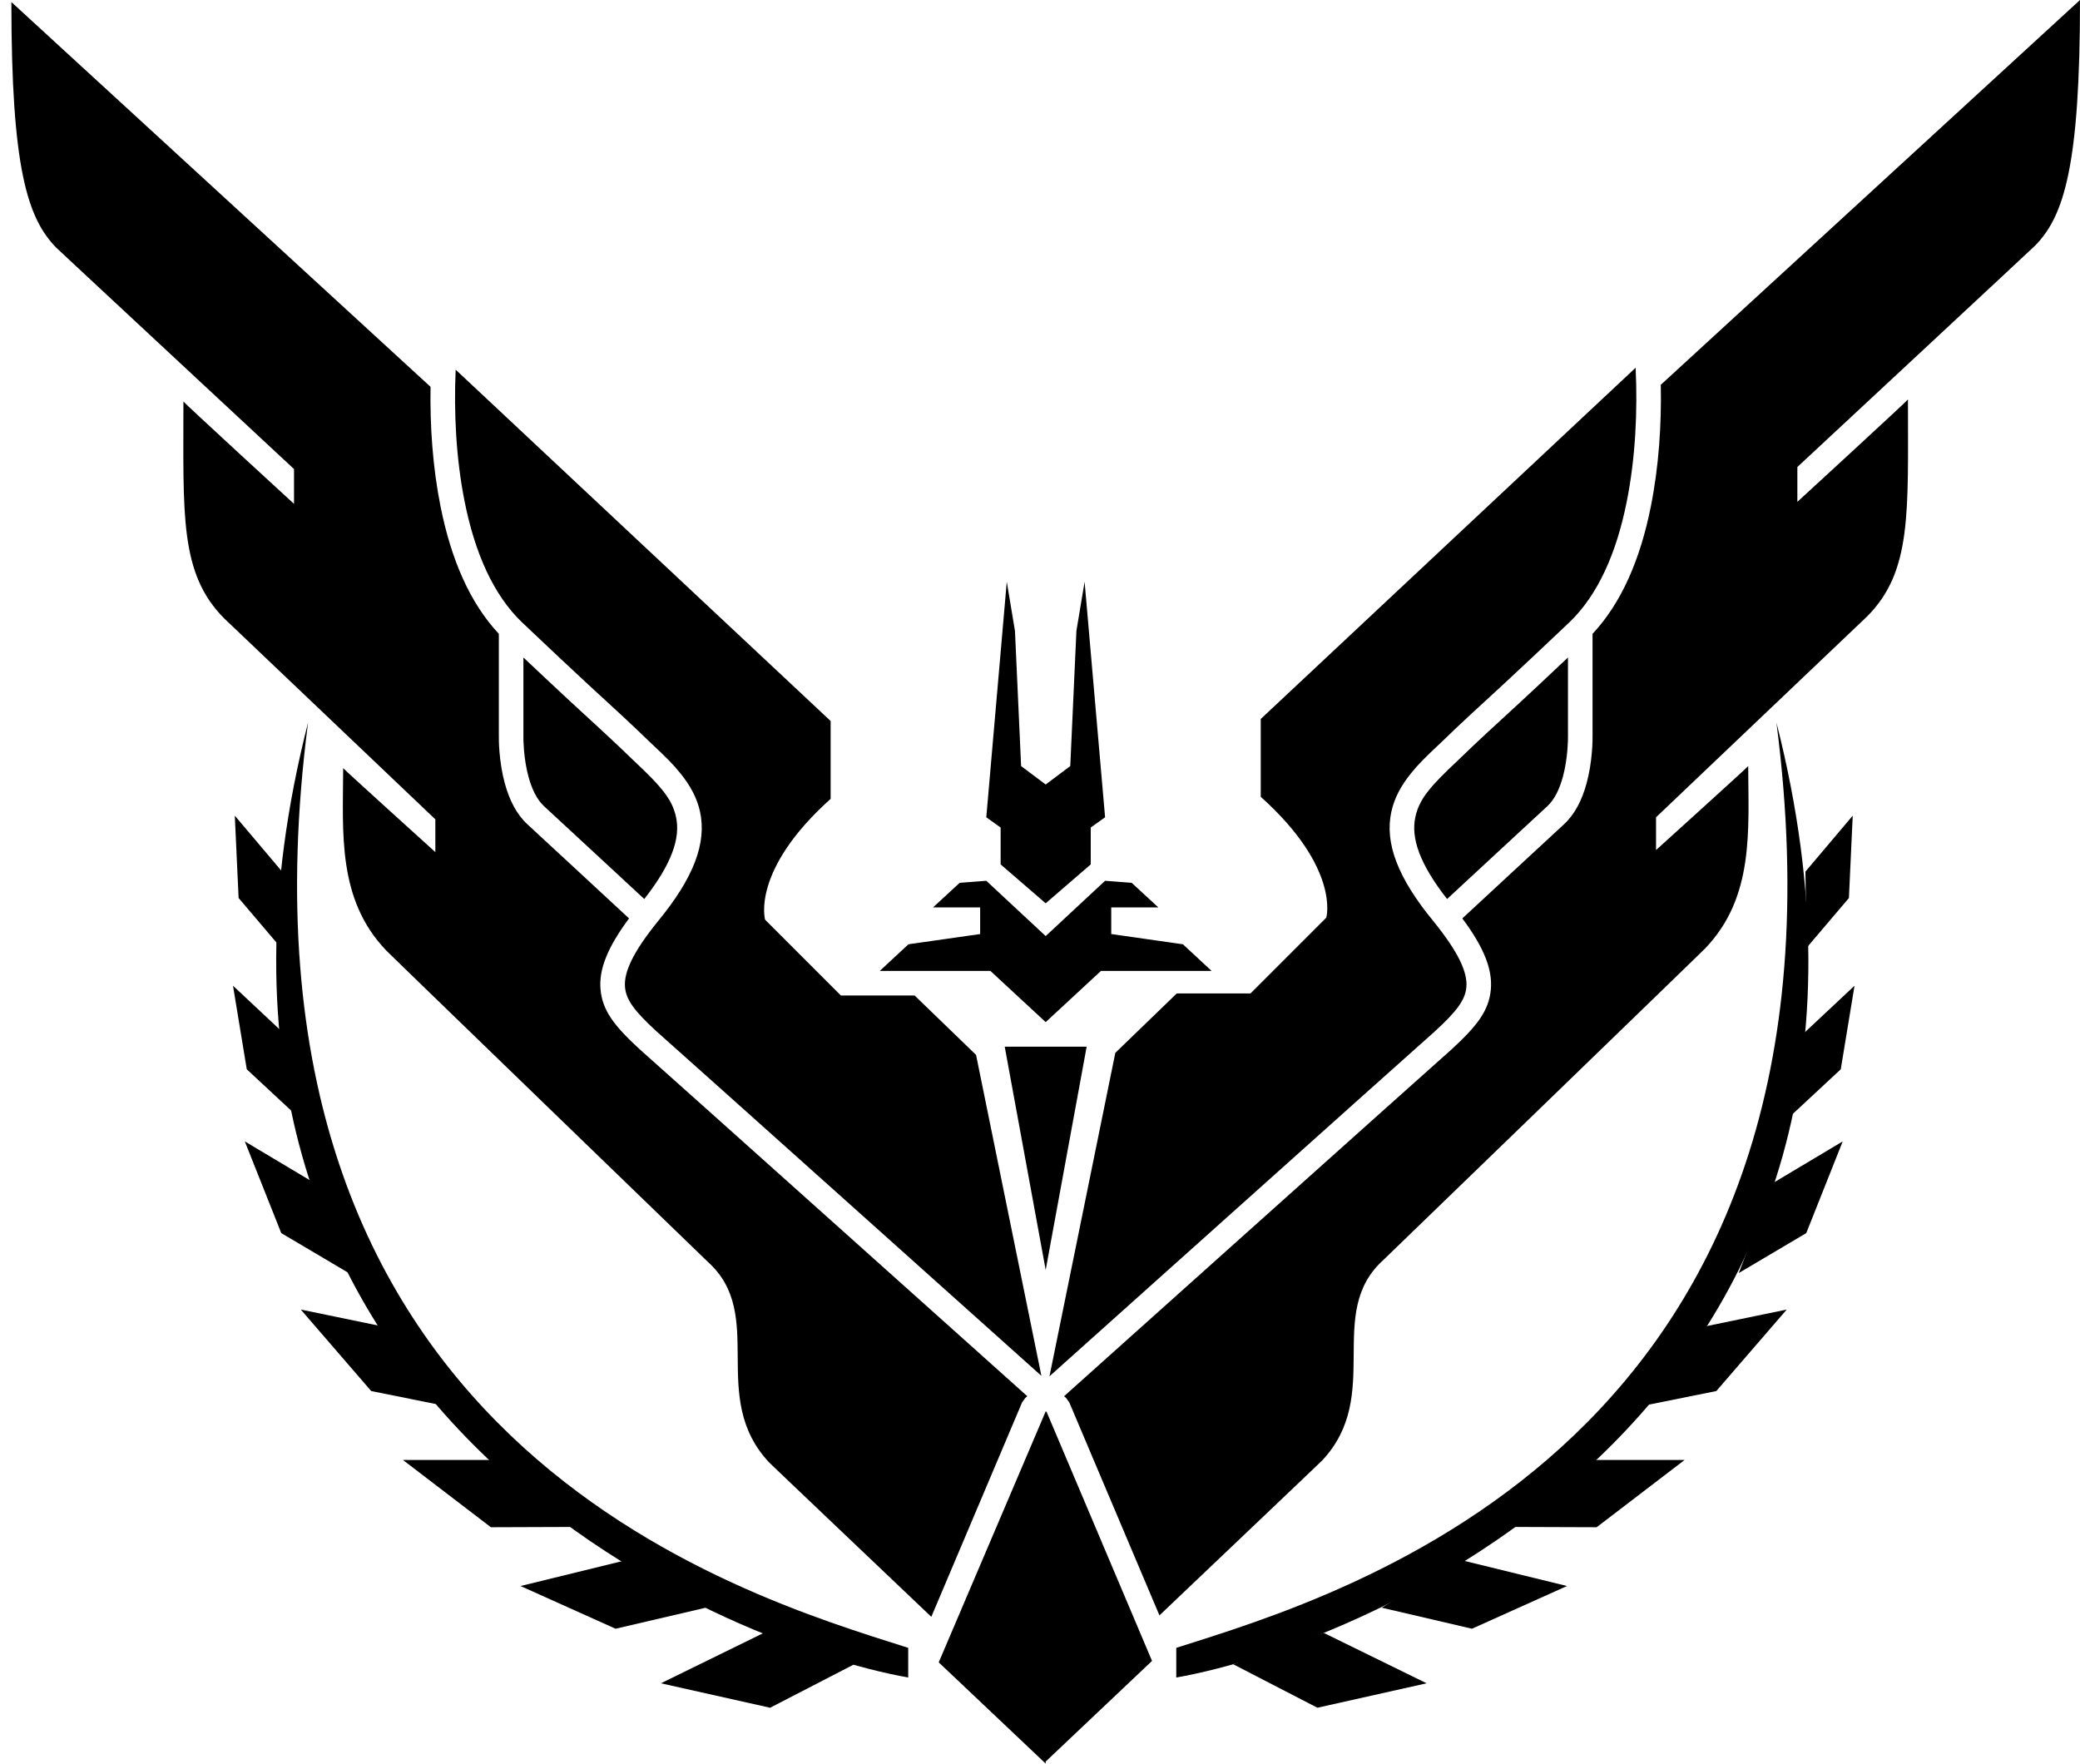 <?xml version="1.0" encoding="utf-8"?>
<!-- Generator: Adobe Illustrator 16.0.0, SVG Export Plug-In . SVG Version: 6.00 Build 0)  -->
<!DOCTYPE svg PUBLIC "-//W3C//DTD SVG 1.1//EN" "http://www.w3.org/Graphics/SVG/1.1/DTD/svg11.dtd">
<svg version="1.1" xmlns="http://www.w3.org/2000/svg" xmlns:xlink="http://www.w3.org/1999/xlink" x="0px" y="0px"
	 width="900.061px" height="763.081px" viewBox="0 0 900.061 763.081" enable-background="new 0 0 900.061 763.081"
	 xml:space="preserve">
<g id="Layer_3">
	<g>
		<path fill="#000000" d="M133.303,312.625C58,608.493,312,711.493,393,725.827v-12.834C320,689.794,93,623.827,133.303,312.625z"/>
		<polygon fill="#000000" points="330.563,706.493 285.992,728.329 333.242,738.911 369.688,720.093 		"/>
		<polygon fill="#000000" points="271.525,674.913 225.242,686.243 266.371,704.724 305.436,695.612 		"/>
		<polygon fill="#000000" points="213.555,631.691 174.342,631.691 212.416,660.809 248.918,660.678 		"/>
		<polygon fill="#000000" points="167.441,574.321 130.159,566.622 160.621,601.876 195.361,608.872 		"/>
		<polygon fill="#000000" points="135.897,511.741 105.939,493.866 121.709,533.542 150.929,550.827 		"/>
		<polygon fill="#000000" points="122.672,446.979 100.825,426.507 106.783,462.663 128.117,482.507 		"/>
		<polygon fill="#000000" points="122.068,377.126 101.603,352.921 103.251,388.552 121.621,410.161 		"/>
	</g>
	<g>
		<path fill="#000000" d="M768.699,312.625C844,608.493,591,711.493,509,725.827v-12.834C582,689.794,809,623.827,768.699,312.625z"
			/>
		<polygon fill="#000000" points="572.754,706.493 617.324,728.329 570.074,738.911 533.629,720.093 		"/>
		<polygon fill="#000000" points="631.793,674.913 678.074,686.243 636.945,704.724 597.883,695.612 		"/>
		<polygon fill="#000000" points="689.762,631.691 728.975,631.691 690.9,660.809 654.398,660.678 		"/>
		<polygon fill="#000000" points="735.877,574.321 773.158,566.622 742.697,601.876 707.957,608.872 		"/>
		<polygon fill="#000000" points="767.42,511.741 797.377,493.866 781.607,533.542 752.389,550.827 		"/>
		<polygon fill="#000000" points="780.645,446.979 802.492,426.507 796.535,462.663 775.199,482.507 		"/>
		<polygon fill="#000000" points="781.25,377.126 801.715,352.921 800.066,388.552 781.697,410.161 		"/>
	</g>
</g>
<g id="Layer_2">
	<g id="_x38_">
		<path fill-rule="evenodd" clip-rule="evenodd" fill="#000000" d="M632.787,397.376c9.307,12.549,13.162,22.09,12.32,30.869
			c-0.854,8.91-5.652,15.43-17.15,25.961c-7.453,6.609-39.326,35.119-87.867,78.582c-19.555,17.51-40.502,36.27-61.445,55.029
			c-6.516,5.836-12.617,11.303-18.182,16.289c0.578,0.52,0.652,0.586,0.896,0.803l1.348,1.889l39.012,92.146
			c14.059-13.369,70.545-67.082,70.42-67.031c26.59-28.361,0.887-63.813,26.59-86.855c0.379-0.338,139.438-134.846,139.145-134.713
			c21.27-22.156,18.701-51.059,18.611-78.879c0.09,0.195-39.883,36.338-39.883,36.338v-14.181l91.287-86.854
			c19.498-19.498,17.711-44.912,17.725-93.945c-0.014,0.406-47.857,44.314-47.857,44.314V202.07c0,0,102.93-95.765,102.807-95.718
			C893.236,93.532,900.061,71.45,900.061,0c0,0-161.258,148.015-181.4,166.503l0,0c0.342,17.18-0.84,35.305-4.314,52.686
			c-4.572,22.867-12.705,41.684-25.219,55.057l-0.002,42.854c0.002,0.083,0.006,0.216,0.01,0.398
			c0.037,2.007-0.027,4.647-0.275,7.704c-0.375,4.633-1.1,9.223-2.271,13.566c-2.006,7.445-5.152,13.573-9.809,17.877
			c-4.199,3.874-11.936,11.032-22.225,20.561c-5.607,5.193-11.613,10.76-17.617,16.324
			C635.475,394.885,634.086,396.172,632.787,397.376L632.787,397.376z M626.193,388.987c-11.867-15.133-15.732-26.355-13.732-35.506
			c1.637-7.477,5.926-12.793,18.262-24.336c5.051-4.886,8.609-8.253,12.588-11.931c0.813-0.752,10.336-9.492,14.479-13.333
			c5.781-5.357,12.449-11.6,20.703-19.395v32.799c0.004,0.211,0.006,0.286,0.01,0.408c0.029,1.675-0.027,3.969-0.244,6.649
			c-0.326,4.03-0.953,7.999-1.938,11.657c-1.531,5.68-3.801,10.1-6.756,12.831c-4.203,3.876-11.941,11.038-22.197,20.536
			c-5.646,5.23-11.654,10.796-17.66,16.361C628.48,386.866,627.307,387.955,626.193,388.987L626.193,388.987z M215.857,274.248
			c-12.5-13.347-20.643-32.175-25.217-55.06c-3.416-17.087-4.616-34.893-4.331-51.813l0,0C166.098,148.823,4.924,0.886,4.924,0.886
			c0,71.45,6.826,93.533,19.498,106.354c-0.121-0.048,102.809,95.717,102.809,95.717v15.067c0,0-47.846-43.908-47.859-44.313
			c0.014,49.033-1.772,74.447,17.726,93.945l91.286,86.854v14.182c0,0-39.973-36.144-39.883-36.338
			c-0.09,27.82-2.658,56.722,18.612,78.879c-0.294-0.133,138.765,134.373,139.146,134.713c25.701,23.043,0,58.494,26.588,86.855
			c-0.123-0.051,55.66,52.996,70.154,66.775l0,0l39.277-92.777l1.35-1.889c0.242-0.217,0.316-0.283,0.896-0.803
			c-5.565-4.986-11.668-10.453-18.184-16.289c-20.943-18.76-41.891-37.52-61.528-55.104c-48.457-43.389-80.331-71.898-87.849-78.566
			c-11.434-10.473-16.232-16.992-17.086-25.902c-0.84-8.773,3.009-18.305,12.322-30.867c-1.299-1.205-2.688-2.492-4.15-3.848
			c-6.005-5.564-12.012-11.131-17.656-16.359c-10.251-9.493-17.988-16.651-22.191-20.529c-4.652-4.3-7.797-10.428-9.805-17.873
			c-1.17-4.344-1.896-8.934-2.271-13.566c-0.247-3.057-0.313-5.697-0.269-7.916V274.248L215.857,274.248z M226.492,284.487
			c8.263,7.803,14.926,14.04,20.703,19.395c4.143,3.841,13.666,12.581,14.146,13.024c4.311,3.986,7.869,7.354,12.857,12.179
			c12.398,11.604,16.688,16.92,18.324,24.396c2.003,9.157-1.87,20.391-13.73,35.506c-1.113-1.031-2.289-2.121-3.516-3.258
			c-6.006-5.565-12.012-11.131-17.621-16.326c-10.293-9.533-18.033-16.695-22.24-20.575c-2.951-2.728-5.219-7.147-6.75-12.827
			c-0.986-3.658-1.613-7.627-1.939-11.657c-0.217-2.681-0.273-4.975-0.242-6.649c0.002-0.122,0.008-0.408,0.008-0.408V284.487
			L226.492,284.487L226.492,284.487z M406.208,719.276l46.284,43.805V610.685l0,0v151.512l46.018-43.553l-45.596-107.701
			c0,0-0.141-0.102-0.383-0.281c-0.014,0.008-0.025,0.016-0.039,0.023L406.208,719.276L406.208,719.276z M454.133,595.497
			l28.492-139.953l26.59-25.701h31.904l32.793-32.792c0,0,6.203-21.271-28.361-52.29v-33.679l162.221-151.974
			c0.877,18.663-0.039,38.904-3.855,57.996c-4.488,22.448-12.557,40.331-24.686,52.043c-12.096,11.467-21.141,19.957-28.67,26.936
			c-4.119,3.818-13.635,12.55-14.133,13.012c-4.375,4.044-7.99,7.466-13.035,12.346c-6.688,6.257-9.678,9.252-12.854,13.188
			c-4.354,5.395-7.188,10.729-8.467,16.58c-2.949,13.479,2.691,28.582,18.256,47.453c10.73,13.293,14.818,22.037,14.193,28.57
			c-0.521,5.434-4.102,10.297-13.684,19.074c-7.41,6.568-39.273,35.072-87.76,78.484c-19.639,17.584-40.584,36.346-61.529,55.105
			C465.332,585.466,459.49,590.698,454.133,595.497L454.133,595.497L454.133,595.497z M197.176,159.958l162.258,152.01v33.68
			c-34.564,31.02-28.361,52.289-28.361,52.289l32.793,32.793h31.906l26.588,25.701L450.632,595.3
			c-5.297-4.746-11.063-9.91-17.196-15.404c-20.943-18.76-41.891-37.521-61.447-55.031c-48.567-43.486-80.432-71.99-87.904-78.615
			c-9.519-8.721-13.1-13.584-13.62-19.018c-0.626-6.533,3.464-15.277,14.229-28.613c15.528-18.828,21.168-33.931,18.22-47.41
			c-1.28-5.852-4.113-11.186-8.468-16.58c-3.175-3.936-6.164-6.931-12.916-13.248c-4.981-4.819-8.598-8.241-12.633-11.974
			c-0.838-0.773-10.352-9.505-14.473-13.323c-7.528-6.979-16.574-15.469-28.704-26.97c-12.094-11.678-20.163-29.561-24.651-52.009
			C197.311,198.302,196.365,178.386,197.176,159.958L197.176,159.958L197.176,159.958z M452.492,452.886v96.604l-17.725-96.604
			H452.492L452.492,452.886z M452.492,452.886v96.604l17.727-96.604H452.492L452.492,452.886z M441.857,331.466l10.635,7.977v51.404
			l-19.498-16.84v-15.952l-6.203-4.432l8.862-101.921l3.545,21.27L441.857,331.466L441.857,331.466z M463.127,331.466l-10.635,7.977
			v51.404l19.498-16.84v-15.952l6.205-4.432l-8.863-101.921l-3.545,21.27L463.127,331.466L463.127,331.466z M452.492,405.026v37.225
			l-23.93-22.156h-47.858l12.408-11.523l31.02-4.43v-11.522h-20.384l11.521-10.636l11.521-0.886L452.492,405.026L452.492,405.026z
			 M452.492,405.026v37.225l23.93-22.156h47.859l-12.408-11.523l-31.02-4.43v-11.522h20.385l-11.521-10.636l-11.521-0.886
			L452.492,405.026L452.492,405.026z M452.492,405.026"/>
	</g>
</g>
</svg>
